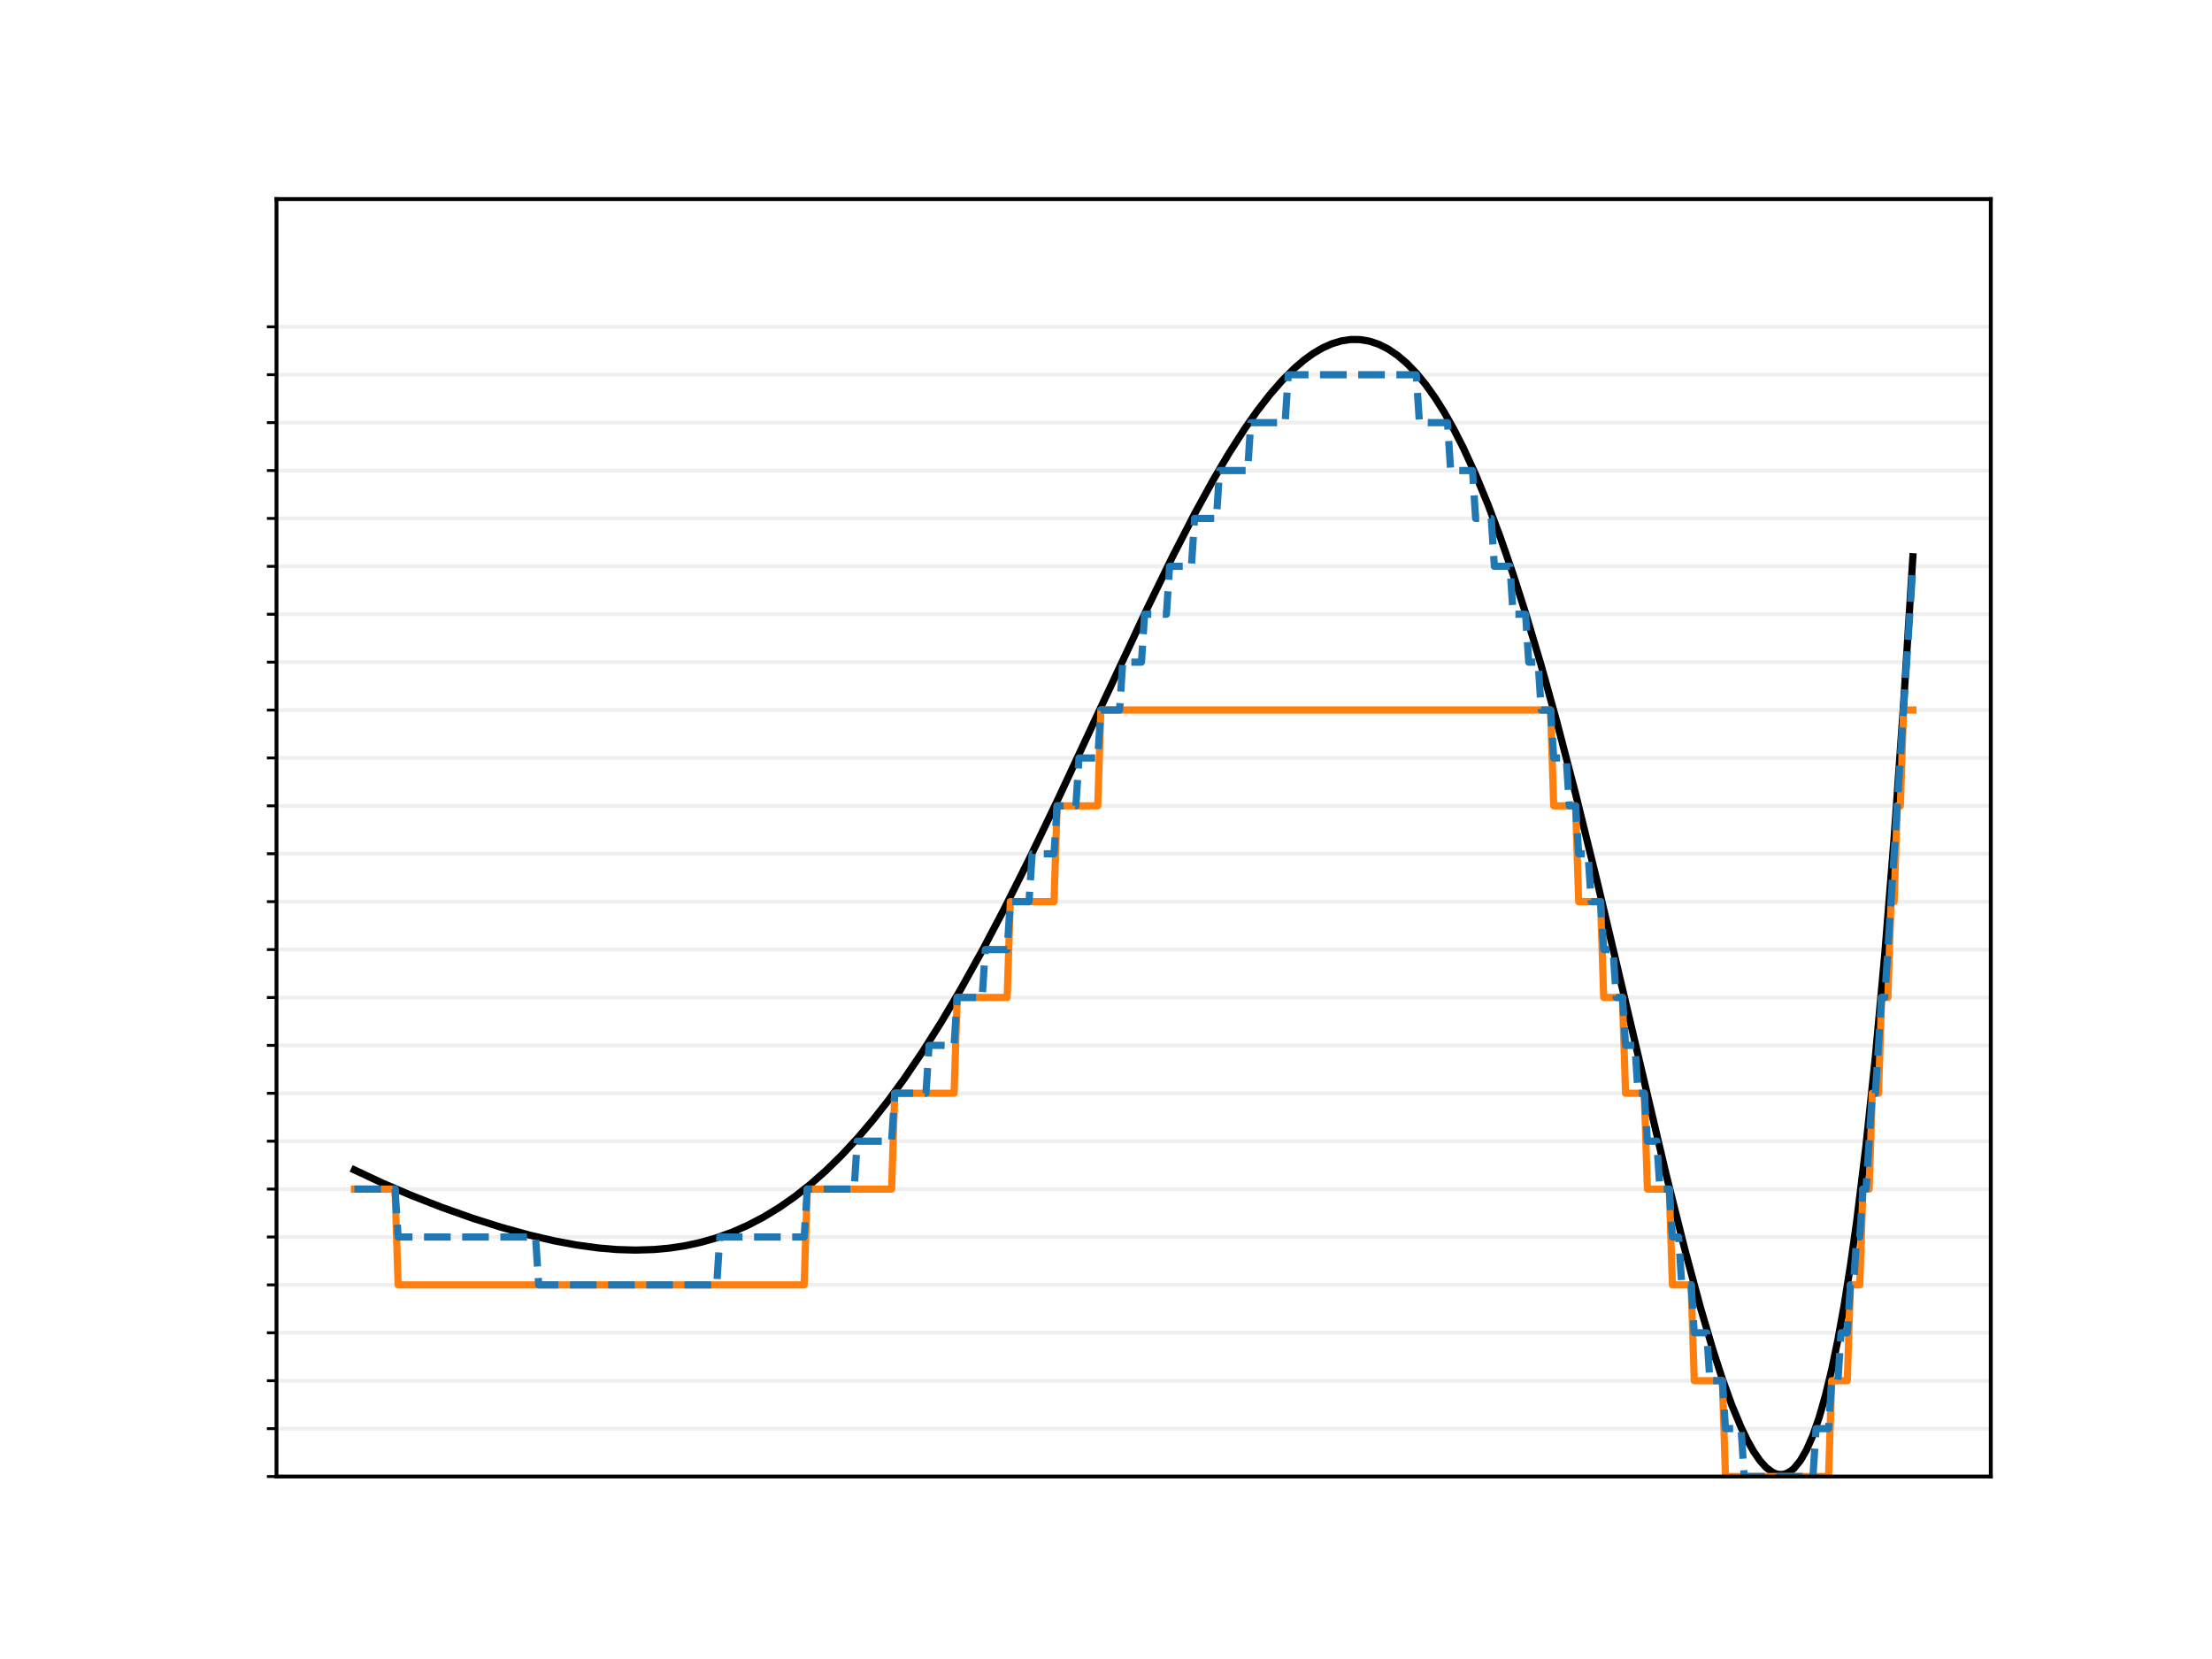<?xml version="1.0" encoding="utf-8" standalone="no"?>
<!DOCTYPE svg PUBLIC "-//W3C//DTD SVG 1.1//EN"
  "http://www.w3.org/Graphics/SVG/1.1/DTD/svg11.dtd">
<svg xmlns:xlink="http://www.w3.org/1999/xlink" width="460.8pt" height="345.6pt" viewBox="0 0 460.8 345.6" xmlns="http://www.w3.org/2000/svg" version="1.1">
 <defs>
  <style type="text/css">*{stroke-linejoin: round; stroke-linecap: butt}</style>
 </defs>
 <g id="figure_1">
  <g id="patch_1">
   <path d="M 0 345.6 
L 460.8 345.6 
L 460.8 0 
L 0 0 
z
" style="fill: #ffffff"/>
  </g>
  <g id="axes_1">
   <g id="patch_2">
    <path d="M 57.6 307.584 
L 414.72 307.584 
L 414.72 41.472 
L 57.6 41.472 
z
" style="fill: #ffffff"/>
   </g>
   <g id="matplotlib.axis_1"/>
   <g id="matplotlib.axis_2">
    <g id="ytick_1">
     <g id="line2d_1">
      <path d="M 57.6 307.584 
L 414.72 307.584 
" clip-path="url(#pc8b1b1daf9)" style="fill: none; stroke: #b0b0b0; stroke-opacity: 0.2; stroke-width: 0.8; stroke-linecap: square"/>
     </g>
     <g id="line2d_2">
      <defs>
       <path id="mb033534753" d="M 0 0 
L -2 0 
" style="stroke: #000000; stroke-width: 0.6"/>
      </defs>
      <g>
       <use xlink:href="#mb033534753" x="57.6" y="307.584" style="stroke: #000000; stroke-width: 0.6"/>
      </g>
     </g>
    </g>
    <g id="ytick_2">
     <g id="line2d_3">
      <path d="M 57.6 297.605 
L 414.72 297.605 
" clip-path="url(#pc8b1b1daf9)" style="fill: none; stroke: #b0b0b0; stroke-opacity: 0.2; stroke-width: 0.8; stroke-linecap: square"/>
     </g>
     <g id="line2d_4">
      <g>
       <use xlink:href="#mb033534753" x="57.6" y="297.605" style="stroke: #000000; stroke-width: 0.6"/>
      </g>
     </g>
    </g>
    <g id="ytick_3">
     <g id="line2d_5">
      <path d="M 57.6 287.626 
L 414.72 287.626 
" clip-path="url(#pc8b1b1daf9)" style="fill: none; stroke: #b0b0b0; stroke-opacity: 0.2; stroke-width: 0.8; stroke-linecap: square"/>
     </g>
     <g id="line2d_6">
      <g>
       <use xlink:href="#mb033534753" x="57.6" y="287.626" style="stroke: #000000; stroke-width: 0.6"/>
      </g>
     </g>
    </g>
    <g id="ytick_4">
     <g id="line2d_7">
      <path d="M 57.6 277.646 
L 414.72 277.646 
" clip-path="url(#pc8b1b1daf9)" style="fill: none; stroke: #b0b0b0; stroke-opacity: 0.2; stroke-width: 0.8; stroke-linecap: square"/>
     </g>
     <g id="line2d_8">
      <g>
       <use xlink:href="#mb033534753" x="57.6" y="277.646" style="stroke: #000000; stroke-width: 0.6"/>
      </g>
     </g>
    </g>
    <g id="ytick_5">
     <g id="line2d_9">
      <path d="M 57.6 267.667 
L 414.72 267.667 
" clip-path="url(#pc8b1b1daf9)" style="fill: none; stroke: #b0b0b0; stroke-opacity: 0.2; stroke-width: 0.8; stroke-linecap: square"/>
     </g>
     <g id="line2d_10">
      <g>
       <use xlink:href="#mb033534753" x="57.6" y="267.667" style="stroke: #000000; stroke-width: 0.6"/>
      </g>
     </g>
    </g>
    <g id="ytick_6">
     <g id="line2d_11">
      <path d="M 57.6 257.688 
L 414.72 257.688 
" clip-path="url(#pc8b1b1daf9)" style="fill: none; stroke: #b0b0b0; stroke-opacity: 0.2; stroke-width: 0.8; stroke-linecap: square"/>
     </g>
     <g id="line2d_12">
      <g>
       <use xlink:href="#mb033534753" x="57.6" y="257.688" style="stroke: #000000; stroke-width: 0.6"/>
      </g>
     </g>
    </g>
    <g id="ytick_7">
     <g id="line2d_13">
      <path d="M 57.6 247.709 
L 414.72 247.709 
" clip-path="url(#pc8b1b1daf9)" style="fill: none; stroke: #b0b0b0; stroke-opacity: 0.2; stroke-width: 0.8; stroke-linecap: square"/>
     </g>
     <g id="line2d_14">
      <g>
       <use xlink:href="#mb033534753" x="57.6" y="247.709" style="stroke: #000000; stroke-width: 0.6"/>
      </g>
     </g>
    </g>
    <g id="ytick_8">
     <g id="line2d_15">
      <path d="M 57.6 237.73 
L 414.72 237.73 
" clip-path="url(#pc8b1b1daf9)" style="fill: none; stroke: #b0b0b0; stroke-opacity: 0.2; stroke-width: 0.8; stroke-linecap: square"/>
     </g>
     <g id="line2d_16">
      <g>
       <use xlink:href="#mb033534753" x="57.6" y="237.73" style="stroke: #000000; stroke-width: 0.6"/>
      </g>
     </g>
    </g>
    <g id="ytick_9">
     <g id="line2d_17">
      <path d="M 57.6 227.75 
L 414.72 227.75 
" clip-path="url(#pc8b1b1daf9)" style="fill: none; stroke: #b0b0b0; stroke-opacity: 0.2; stroke-width: 0.8; stroke-linecap: square"/>
     </g>
     <g id="line2d_18">
      <g>
       <use xlink:href="#mb033534753" x="57.6" y="227.75" style="stroke: #000000; stroke-width: 0.6"/>
      </g>
     </g>
    </g>
    <g id="ytick_10">
     <g id="line2d_19">
      <path d="M 57.6 217.771 
L 414.72 217.771 
" clip-path="url(#pc8b1b1daf9)" style="fill: none; stroke: #b0b0b0; stroke-opacity: 0.2; stroke-width: 0.8; stroke-linecap: square"/>
     </g>
     <g id="line2d_20">
      <g>
       <use xlink:href="#mb033534753" x="57.6" y="217.771" style="stroke: #000000; stroke-width: 0.6"/>
      </g>
     </g>
    </g>
    <g id="ytick_11">
     <g id="line2d_21">
      <path d="M 57.6 207.792 
L 414.72 207.792 
" clip-path="url(#pc8b1b1daf9)" style="fill: none; stroke: #b0b0b0; stroke-opacity: 0.2; stroke-width: 0.8; stroke-linecap: square"/>
     </g>
     <g id="line2d_22">
      <g>
       <use xlink:href="#mb033534753" x="57.6" y="207.792" style="stroke: #000000; stroke-width: 0.6"/>
      </g>
     </g>
    </g>
    <g id="ytick_12">
     <g id="line2d_23">
      <path d="M 57.6 197.813 
L 414.72 197.813 
" clip-path="url(#pc8b1b1daf9)" style="fill: none; stroke: #b0b0b0; stroke-opacity: 0.2; stroke-width: 0.8; stroke-linecap: square"/>
     </g>
     <g id="line2d_24">
      <g>
       <use xlink:href="#mb033534753" x="57.6" y="197.813" style="stroke: #000000; stroke-width: 0.6"/>
      </g>
     </g>
    </g>
    <g id="ytick_13">
     <g id="line2d_25">
      <path d="M 57.6 187.834 
L 414.72 187.834 
" clip-path="url(#pc8b1b1daf9)" style="fill: none; stroke: #b0b0b0; stroke-opacity: 0.2; stroke-width: 0.8; stroke-linecap: square"/>
     </g>
     <g id="line2d_26">
      <g>
       <use xlink:href="#mb033534753" x="57.6" y="187.834" style="stroke: #000000; stroke-width: 0.6"/>
      </g>
     </g>
    </g>
    <g id="ytick_14">
     <g id="line2d_27">
      <path d="M 57.6 177.854 
L 414.72 177.854 
" clip-path="url(#pc8b1b1daf9)" style="fill: none; stroke: #b0b0b0; stroke-opacity: 0.2; stroke-width: 0.8; stroke-linecap: square"/>
     </g>
     <g id="line2d_28">
      <g>
       <use xlink:href="#mb033534753" x="57.6" y="177.854" style="stroke: #000000; stroke-width: 0.6"/>
      </g>
     </g>
    </g>
    <g id="ytick_15">
     <g id="line2d_29">
      <path d="M 57.6 167.875 
L 414.72 167.875 
" clip-path="url(#pc8b1b1daf9)" style="fill: none; stroke: #b0b0b0; stroke-opacity: 0.2; stroke-width: 0.8; stroke-linecap: square"/>
     </g>
     <g id="line2d_30">
      <g>
       <use xlink:href="#mb033534753" x="57.6" y="167.875" style="stroke: #000000; stroke-width: 0.6"/>
      </g>
     </g>
    </g>
    <g id="ytick_16">
     <g id="line2d_31">
      <path d="M 57.6 157.896 
L 414.72 157.896 
" clip-path="url(#pc8b1b1daf9)" style="fill: none; stroke: #b0b0b0; stroke-opacity: 0.2; stroke-width: 0.8; stroke-linecap: square"/>
     </g>
     <g id="line2d_32">
      <g>
       <use xlink:href="#mb033534753" x="57.6" y="157.896" style="stroke: #000000; stroke-width: 0.6"/>
      </g>
     </g>
    </g>
    <g id="ytick_17">
     <g id="line2d_33">
      <path d="M 57.6 147.917 
L 414.72 147.917 
" clip-path="url(#pc8b1b1daf9)" style="fill: none; stroke: #b0b0b0; stroke-opacity: 0.2; stroke-width: 0.8; stroke-linecap: square"/>
     </g>
     <g id="line2d_34">
      <g>
       <use xlink:href="#mb033534753" x="57.6" y="147.917" style="stroke: #000000; stroke-width: 0.6"/>
      </g>
     </g>
    </g>
    <g id="ytick_18">
     <g id="line2d_35">
      <path d="M 57.6 137.938 
L 414.72 137.938 
" clip-path="url(#pc8b1b1daf9)" style="fill: none; stroke: #b0b0b0; stroke-opacity: 0.2; stroke-width: 0.8; stroke-linecap: square"/>
     </g>
     <g id="line2d_36">
      <g>
       <use xlink:href="#mb033534753" x="57.6" y="137.938" style="stroke: #000000; stroke-width: 0.6"/>
      </g>
     </g>
    </g>
    <g id="ytick_19">
     <g id="line2d_37">
      <path d="M 57.6 127.958 
L 414.72 127.958 
" clip-path="url(#pc8b1b1daf9)" style="fill: none; stroke: #b0b0b0; stroke-opacity: 0.2; stroke-width: 0.8; stroke-linecap: square"/>
     </g>
     <g id="line2d_38">
      <g>
       <use xlink:href="#mb033534753" x="57.6" y="127.958" style="stroke: #000000; stroke-width: 0.6"/>
      </g>
     </g>
    </g>
    <g id="ytick_20">
     <g id="line2d_39">
      <path d="M 57.6 117.979 
L 414.72 117.979 
" clip-path="url(#pc8b1b1daf9)" style="fill: none; stroke: #b0b0b0; stroke-opacity: 0.2; stroke-width: 0.8; stroke-linecap: square"/>
     </g>
     <g id="line2d_40">
      <g>
       <use xlink:href="#mb033534753" x="57.6" y="117.979" style="stroke: #000000; stroke-width: 0.6"/>
      </g>
     </g>
    </g>
    <g id="ytick_21">
     <g id="line2d_41">
      <path d="M 57.6 108 
L 414.72 108 
" clip-path="url(#pc8b1b1daf9)" style="fill: none; stroke: #b0b0b0; stroke-opacity: 0.2; stroke-width: 0.8; stroke-linecap: square"/>
     </g>
     <g id="line2d_42">
      <g>
       <use xlink:href="#mb033534753" x="57.6" y="108" style="stroke: #000000; stroke-width: 0.6"/>
      </g>
     </g>
    </g>
    <g id="ytick_22">
     <g id="line2d_43">
      <path d="M 57.6 98.021 
L 414.72 98.021 
" clip-path="url(#pc8b1b1daf9)" style="fill: none; stroke: #b0b0b0; stroke-opacity: 0.2; stroke-width: 0.8; stroke-linecap: square"/>
     </g>
     <g id="line2d_44">
      <g>
       <use xlink:href="#mb033534753" x="57.6" y="98.021" style="stroke: #000000; stroke-width: 0.6"/>
      </g>
     </g>
    </g>
    <g id="ytick_23">
     <g id="line2d_45">
      <path d="M 57.6 88.042 
L 414.72 88.042 
" clip-path="url(#pc8b1b1daf9)" style="fill: none; stroke: #b0b0b0; stroke-opacity: 0.2; stroke-width: 0.8; stroke-linecap: square"/>
     </g>
     <g id="line2d_46">
      <g>
       <use xlink:href="#mb033534753" x="57.6" y="88.042" style="stroke: #000000; stroke-width: 0.6"/>
      </g>
     </g>
    </g>
    <g id="ytick_24">
     <g id="line2d_47">
      <path d="M 57.6 78.062 
L 414.72 78.062 
" clip-path="url(#pc8b1b1daf9)" style="fill: none; stroke: #b0b0b0; stroke-opacity: 0.2; stroke-width: 0.8; stroke-linecap: square"/>
     </g>
     <g id="line2d_48">
      <g>
       <use xlink:href="#mb033534753" x="57.6" y="78.062" style="stroke: #000000; stroke-width: 0.6"/>
      </g>
     </g>
    </g>
    <g id="ytick_25">
     <g id="line2d_49">
      <path d="M 57.6 68.083 
L 414.72 68.083 
" clip-path="url(#pc8b1b1daf9)" style="fill: none; stroke: #b0b0b0; stroke-opacity: 0.2; stroke-width: 0.8; stroke-linecap: square"/>
     </g>
     <g id="line2d_50">
      <g>
       <use xlink:href="#mb033534753" x="57.6" y="68.083" style="stroke: #000000; stroke-width: 0.6"/>
      </g>
     </g>
    </g>
   </g>
   <g id="line2d_51">
    <path d="M 73.833 243.717 
L 79.688 246.465 
L 85.544 248.974 
L 92.05 251.516 
L 98.556 253.814 
L 104.411 255.664 
L 110.267 257.282 
L 115.472 258.491 
L 120.026 259.342 
L 124.58 259.968 
L 128.484 260.3 
L 132.388 260.417 
L 136.291 260.297 
L 139.544 259.996 
L 142.797 259.498 
L 146.05 258.787 
L 149.304 257.849 
L 152.557 256.671 
L 155.81 255.237 
L 159.063 253.536 
L 162.316 251.557 
L 165.569 249.288 
L 168.822 246.72 
L 172.075 243.846 
L 175.328 240.66 
L 178.581 237.158 
L 181.834 233.339 
L 185.087 229.202 
L 188.34 224.75 
L 192.244 219.001 
L 196.147 212.821 
L 200.051 206.23 
L 204.605 198.057 
L 209.16 189.411 
L 214.365 179.036 
L 220.22 166.869 
L 229.329 147.351 
L 239.088 126.532 
L 244.293 115.889 
L 248.847 107.054 
L 252.751 99.956 
L 256.004 94.449 
L 259.257 89.375 
L 261.859 85.665 
L 264.462 82.297 
L 267.064 79.302 
L 269.666 76.707 
L 271.618 75.04 
L 273.57 73.627 
L 275.522 72.478 
L 277.474 71.605 
L 279.426 71.017 
L 281.377 70.726 
L 283.329 70.741 
L 285.281 71.071 
L 287.233 71.725 
L 289.185 72.712 
L 291.137 74.037 
L 293.088 75.707 
L 295.04 77.729 
L 296.992 80.106 
L 298.944 82.843 
L 300.896 85.941 
L 302.848 89.402 
L 304.799 93.226 
L 307.402 98.887 
L 310.004 105.185 
L 312.607 112.106 
L 315.209 119.635 
L 317.812 127.747 
L 321.065 138.665 
L 324.318 150.379 
L 328.221 165.36 
L 332.776 183.871 
L 338.631 208.714 
L 347.089 244.668 
L 350.993 260.32 
L 354.246 272.423 
L 356.848 281.257 
L 358.8 287.27 
L 360.752 292.666 
L 362.704 297.358 
L 364.005 300.048 
L 365.306 302.356 
L 366.607 304.25 
L 367.909 305.701 
L 369.21 306.675 
L 369.86 306.974 
L 370.511 307.14 
L 371.162 307.171 
L 371.812 307.062 
L 372.463 306.807 
L 373.113 306.404 
L 373.764 305.846 
L 375.065 304.249 
L 376.367 301.978 
L 377.668 298.993 
L 378.969 295.253 
L 380.27 290.714 
L 381.571 285.333 
L 382.873 279.065 
L 384.174 271.861 
L 385.475 263.675 
L 386.776 254.455 
L 388.728 238.576 
L 390.68 220.077 
L 392.632 198.768 
L 394.584 174.455 
L 396.535 146.931 
L 398.487 115.983 
L 398.487 115.983 
" clip-path="url(#pc8b1b1daf9)" style="fill: none; stroke: #000000; stroke-width: 1.5; stroke-linecap: square"/>
   </g>
   <g id="line2d_52">
    <path d="M 73.833 247.709 
L 82.291 247.709 
L 82.941 267.667 
L 167.521 267.667 
L 168.171 247.709 
L 185.738 247.709 
L 186.388 227.75 
L 198.75 227.75 
L 199.401 207.792 
L 209.81 207.792 
L 210.461 187.834 
L 219.569 187.834 
L 220.22 167.875 
L 228.678 167.875 
L 229.329 147.917 
L 323.016 147.917 
L 323.667 167.875 
L 328.221 167.875 
L 328.872 187.834 
L 333.426 187.834 
L 334.077 207.792 
L 337.981 207.792 
L 338.631 227.75 
L 342.535 227.75 
L 343.185 247.709 
L 347.74 247.709 
L 348.39 267.667 
L 352.294 267.667 
L 352.945 287.626 
L 358.8 287.626 
L 359.451 307.584 
L 380.921 307.584 
L 381.571 287.626 
L 384.824 287.626 
L 385.475 267.667 
L 387.427 267.667 
L 388.078 247.709 
L 389.379 247.709 
L 390.029 227.75 
L 391.331 227.75 
L 391.981 207.792 
L 393.282 207.792 
L 393.933 187.834 
L 394.584 187.834 
L 395.234 167.875 
L 395.885 167.875 
L 396.535 147.917 
L 398.487 147.917 
L 398.487 147.917 
" clip-path="url(#pc8b1b1daf9)" style="fill: none; stroke: #ff7f0e; stroke-width: 1.5; stroke-linecap: square"/>
   </g>
   <g id="line2d_53">
    <path d="M 73.833 247.709 
L 82.291 247.709 
L 82.941 257.688 
L 111.568 257.688 
L 112.219 267.667 
L 149.304 267.667 
L 149.954 257.688 
L 167.521 257.688 
L 168.171 247.709 
L 177.93 247.709 
L 178.581 237.73 
L 185.738 237.73 
L 186.388 227.75 
L 192.894 227.75 
L 193.545 217.771 
L 198.75 217.771 
L 199.401 207.792 
L 204.605 207.792 
L 205.256 197.813 
L 209.81 197.813 
L 210.461 187.834 
L 214.365 187.834 
L 215.015 177.854 
L 219.569 177.854 
L 220.22 167.875 
L 224.124 167.875 
L 224.774 157.896 
L 228.678 157.896 
L 229.329 147.917 
L 233.232 147.917 
L 233.883 137.938 
L 237.787 137.938 
L 238.437 127.958 
L 242.991 127.958 
L 243.642 117.979 
L 248.196 117.979 
L 248.847 108 
L 253.401 108 
L 254.052 98.021 
L 259.907 98.021 
L 260.558 88.042 
L 267.715 88.042 
L 268.365 78.062 
L 295.04 78.062 
L 295.691 88.042 
L 301.546 88.042 
L 302.197 98.021 
L 306.751 98.021 
L 307.402 108 
L 310.655 108 
L 311.305 117.979 
L 314.559 117.979 
L 315.209 127.958 
L 317.812 127.958 
L 318.462 137.938 
L 320.414 137.938 
L 321.065 147.917 
L 323.016 147.917 
L 323.667 157.896 
L 326.27 157.896 
L 326.92 167.875 
L 328.221 167.875 
L 328.872 177.854 
L 330.824 177.854 
L 331.474 187.834 
L 333.426 187.834 
L 334.077 197.813 
L 336.029 197.813 
L 336.679 207.792 
L 337.981 207.792 
L 338.631 217.771 
L 340.583 217.771 
L 341.234 227.75 
L 342.535 227.75 
L 343.185 237.73 
L 345.137 237.73 
L 345.788 247.709 
L 347.74 247.709 
L 348.39 257.688 
L 349.691 257.688 
L 350.342 267.667 
L 352.294 267.667 
L 352.945 277.646 
L 355.547 277.646 
L 356.198 287.626 
L 358.8 287.626 
L 359.451 297.605 
L 362.704 297.605 
L 363.354 307.584 
L 377.668 307.584 
L 378.318 297.605 
L 380.921 297.605 
L 381.571 287.626 
L 382.873 287.626 
L 383.523 277.646 
L 384.824 277.646 
L 385.475 267.667 
L 386.126 267.667 
L 386.776 257.688 
L 387.427 257.688 
L 388.078 247.709 
L 388.728 247.709 
L 390.029 227.75 
L 390.68 227.75 
L 391.981 207.792 
L 392.632 207.792 
L 398.487 117.979 
L 398.487 117.979 
" clip-path="url(#pc8b1b1daf9)" style="fill: none; stroke-dasharray: 5.55,2.4; stroke-dashoffset: 0; stroke: #1f77b4; stroke-width: 1.5"/>
   </g>
   <g id="patch_3">
    <path d="M 57.6 307.584 
L 57.6 41.472 
" style="fill: none; stroke: #000000; stroke-width: 0.8; stroke-linejoin: miter; stroke-linecap: square"/>
   </g>
   <g id="patch_4">
    <path d="M 414.72 307.584 
L 414.72 41.472 
" style="fill: none; stroke: #000000; stroke-width: 0.8; stroke-linejoin: miter; stroke-linecap: square"/>
   </g>
   <g id="patch_5">
    <path d="M 57.6 307.584 
L 414.72 307.584 
" style="fill: none; stroke: #000000; stroke-width: 0.8; stroke-linejoin: miter; stroke-linecap: square"/>
   </g>
   <g id="patch_6">
    <path d="M 57.6 41.472 
L 414.72 41.472 
" style="fill: none; stroke: #000000; stroke-width: 0.8; stroke-linejoin: miter; stroke-linecap: square"/>
   </g>
  </g>
 </g>
 <defs>
  <clipPath id="pc8b1b1daf9">
   <rect x="57.6" y="41.472" width="357.12" height="266.112"/>
  </clipPath>
 </defs>
</svg>
